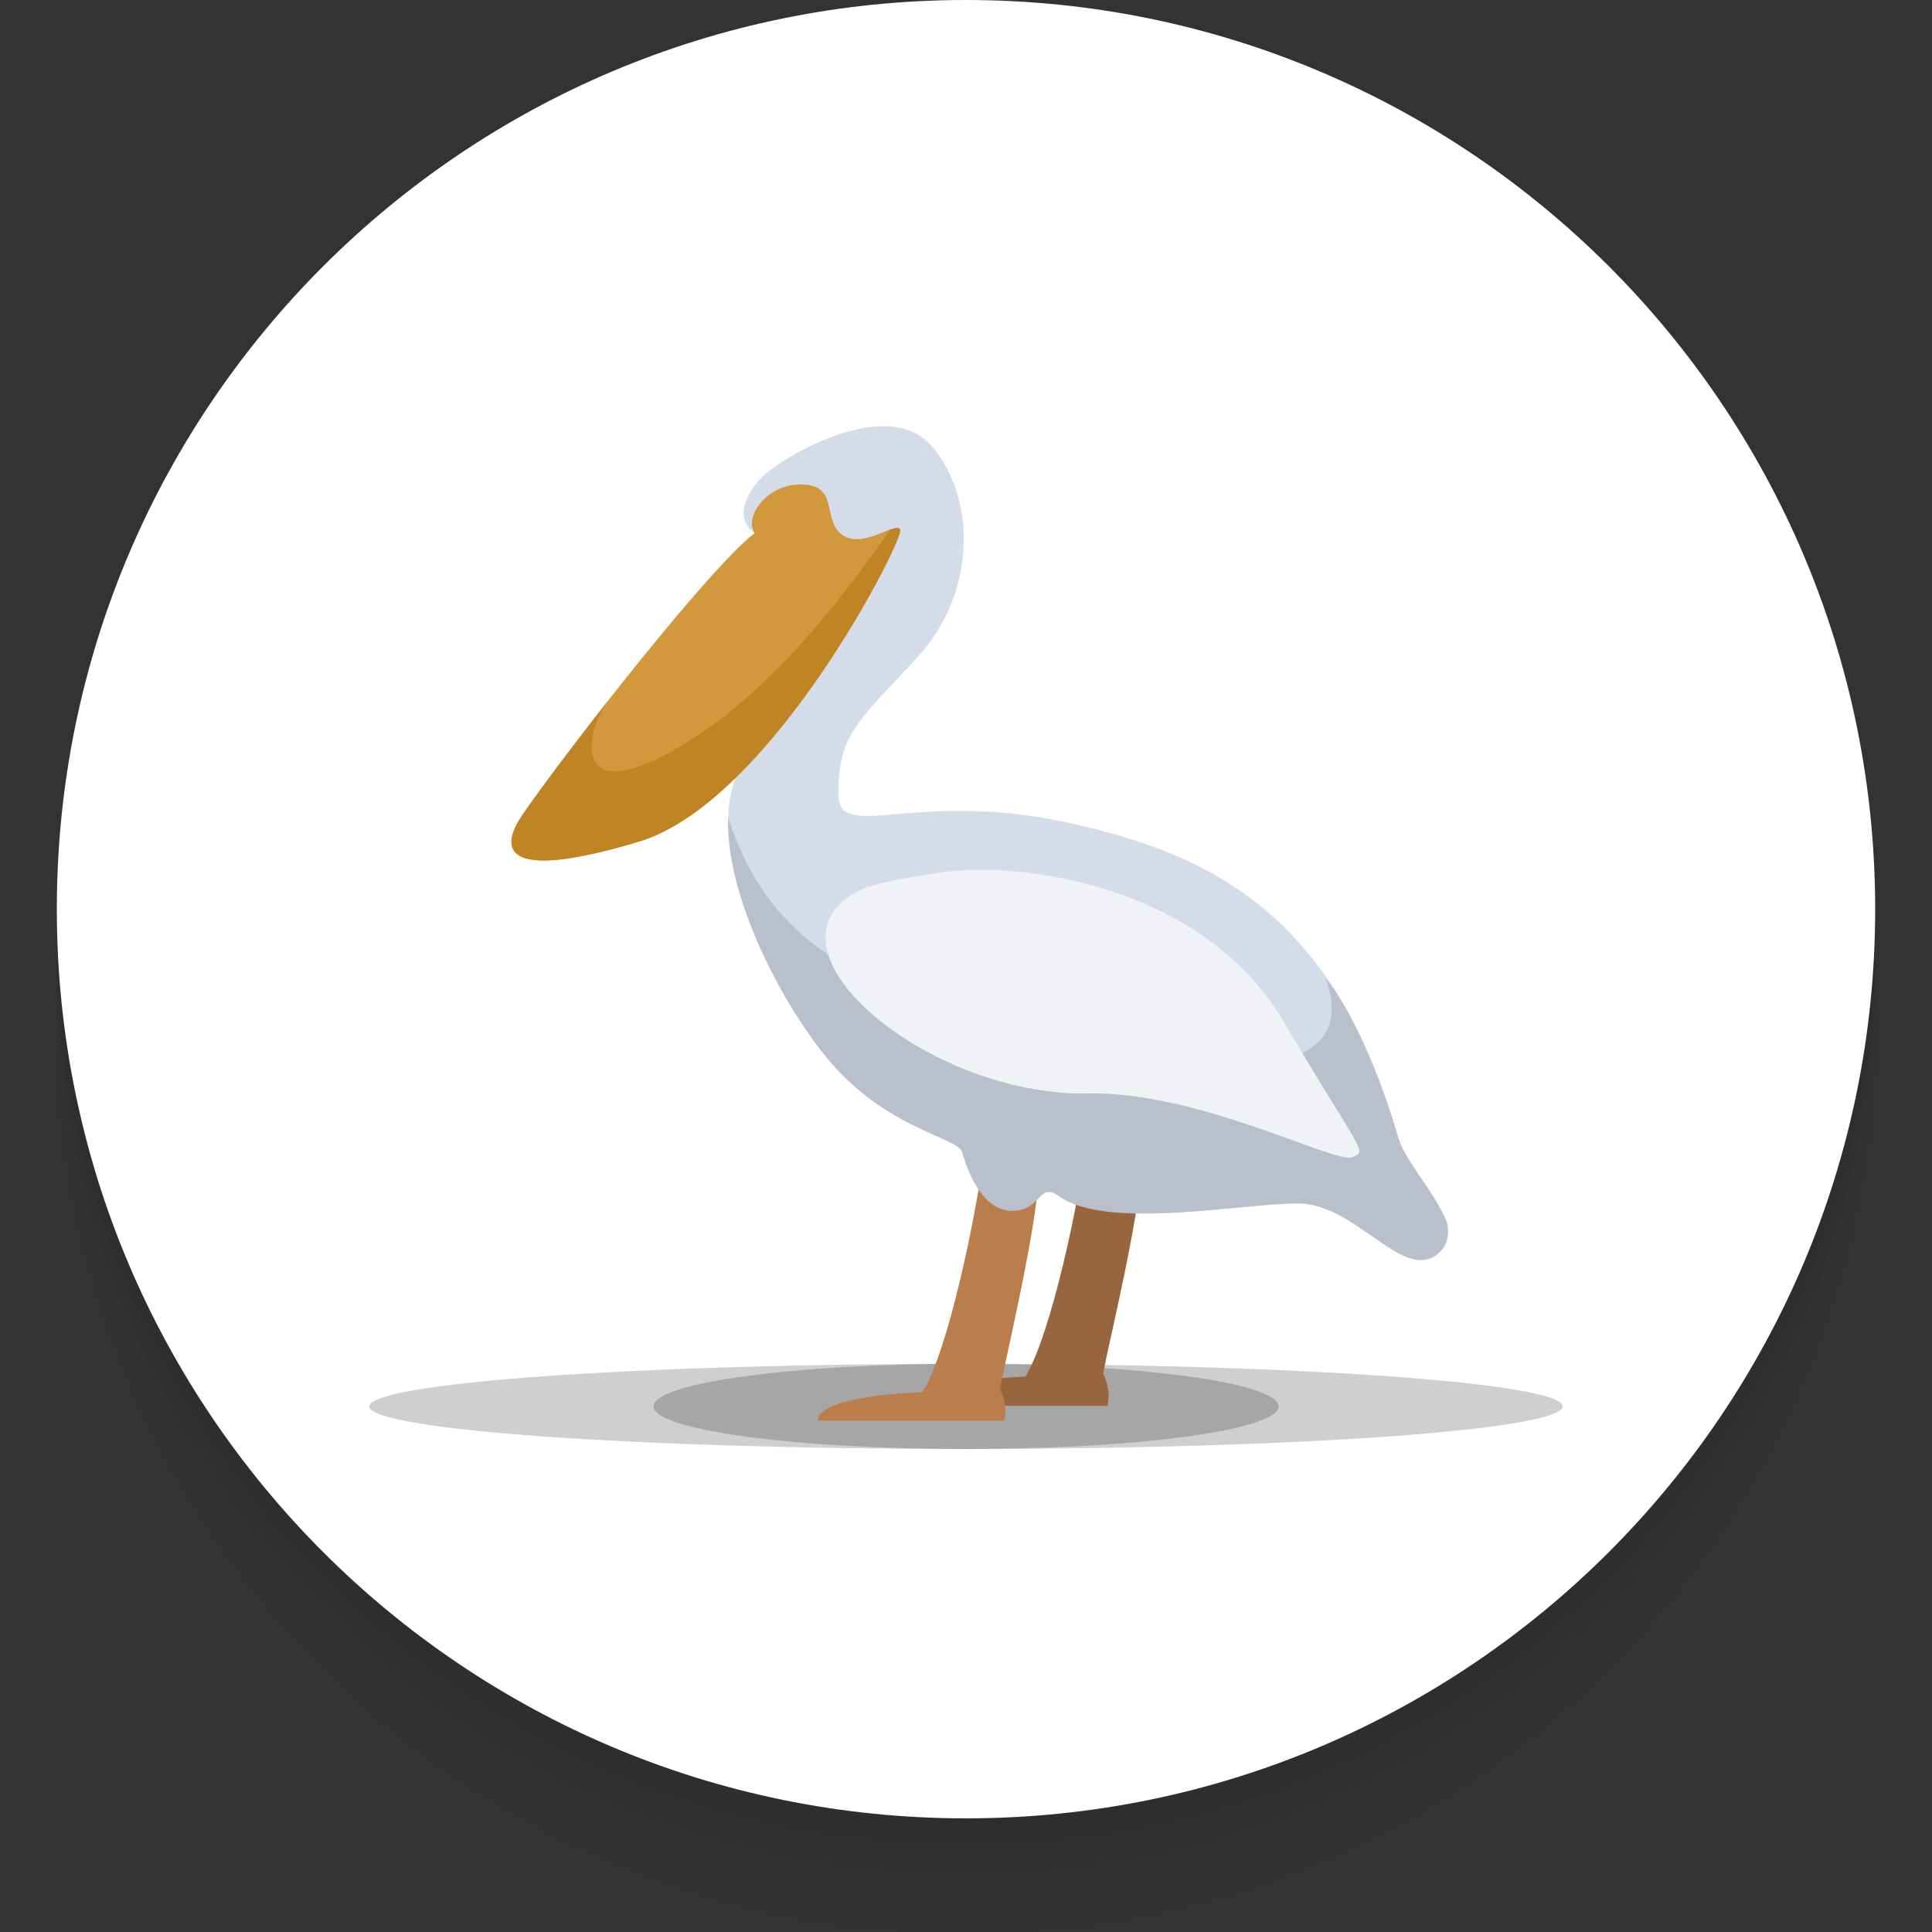 <svg width="68" height="68" viewBox="0 0 68 68" fill="none" xmlns="http://www.w3.org/2000/svg">
<rect x="0" y="0" width="68" height="68" fill="#333333" stroke="none"/>
<g clip-path="url(#clip0_2883_12580)">
<path opacity="0.4" d="M34 68C51.673 68 66 53.673 66 36C66 18.327 51.673 4 34 4C16.327 4 2 18.327 2 36C2 53.673 16.327 68 34 68Z" fill="black" fill-opacity="0.05"/>
<path d="M34 66C51.673 66 66 51.673 66 34C66 16.327 51.673 2 34 2C16.327 2 2 16.327 2 34C2 51.673 16.327 66 34 66Z" fill="black" fill-opacity="0.05"/>
<path d="M34 65C51.673 65 66 50.673 66 33C66 15.327 51.673 1 34 1C16.327 1 2 15.327 2 33C2 50.673 16.327 65 34 65Z" fill="black" fill-opacity="0.05"/>
<path d="M34 64C51.673 64 66 49.673 66 32C66 14.327 51.673 0 34 0C16.327 0 2 14.327 2 32C2 49.673 16.327 64 34 64Z" fill="white"/>
<path opacity="0.2" d="M34 51C40.075 51 45 50.328 45 49.5C45 48.672 40.075 48 34 48C27.925 48 23 48.672 23 49.5C23 50.328 27.925 51 34 51Z" fill="black"/>
<path opacity="0.19" d="M34 51C45.598 51 55 50.328 55 49.5C55 48.672 45.598 48 34 48C22.402 48 13 48.672 13 49.5C13 50.328 22.402 51 34 51Z" fill="#020202"/>
<path d="M40.184 40.514C40.305 42.147 38.926 47.648 38.83 48.351C39.144 49.004 38.975 49.482 38.975 49.482H32.414C32.414 48.552 36.091 48.452 36.091 48.452C37.011 46.919 37.978 42.297 38.269 40.012C38.559 37.726 40.184 40.514 40.184 40.514Z" fill="#97663E"/>
<path d="M36.553 40.993C36.675 42.579 35.292 48.218 35.195 48.902C35.511 49.536 35.341 50 35.341 50L28.783 50C28.783 49.097 32.47 48.999 32.47 48.999C33.392 47.511 34.362 42.726 34.653 40.505C34.944 38.283 36.553 40.993 36.553 40.993Z" fill="#BA7E4D"/>
<path d="M26.562 18.76C25.812 18.269 26.271 17.265 26.937 16.683C27.682 16.032 31.236 13.913 32.794 15.702C34.352 17.49 34.38 20.837 32.332 23.087C30.284 25.337 29.503 25.767 29.505 27.934C29.506 29.708 32.209 27.731 37.743 28.988C42.258 30.015 46.957 31.922 49.209 40.051C49.786 41.608 51.806 43.166 50.594 44.147C49.382 45.128 47.709 42.358 45.689 42.358C43.67 42.358 38.968 43.311 37.265 42.099C36.544 41.58 36.66 42.618 35.621 42.618C34.582 42.618 34.063 41.262 33.861 40.541C33.659 40.022 31.236 39.733 29.216 37.368C27.197 35.002 24.456 29.549 26.158 26.837C32.267 17.743 28.654 19.733 26.562 18.76Z" fill="#D5DCE9"/>
<path d="M26.562 18.759C26.177 18.235 26.956 17.007 28.254 17.05C29.552 17.093 28.921 18.336 29.657 18.833C30.392 19.331 31.499 18.359 31.683 18.63C31.867 18.9 27.161 28.214 22.488 29.621C17.814 31.028 17.663 29.917 18.233 28.929C18.803 27.941 24.644 20.274 26.562 18.759Z" fill="#D1993B"/>
<path opacity="0.13" d="M46.672 34.473C47.709 37.367 44.74 38.42 37.265 36.648C29.791 34.875 26.968 32.918 25.628 28.77C25.535 31.627 27.605 35.48 29.216 37.367C31.236 39.733 33.659 40.021 33.861 40.541C34.063 41.262 34.582 42.618 35.621 42.618C36.66 42.618 36.544 41.579 37.265 42.099C38.968 43.31 43.67 42.358 45.689 42.358C47.117 42.358 48.371 43.738 49.412 44.203C50.453 44.667 51.07 43.92 50.95 43.029C50.172 41.473 49.542 40.955 49.265 40.177C48.617 37.973 47.45 35.251 46.672 34.473Z" fill="black"/>
<path d="M22.488 29.622C27.161 28.215 31.867 18.9 31.683 18.63C31.632 18.555 31.504 18.579 31.337 18.639C29.432 21.381 27.107 24.228 24.506 25.918C20.123 28.767 20.495 25.938 21.388 24.681C19.827 26.671 18.491 28.483 18.233 28.929C17.663 29.918 17.814 31.029 22.488 29.622Z" fill="#BF8525"/>
<path d="M29.461 31.924C30.115 31.173 31.109 31.019 32.985 30.727C36.063 30.246 42.4 31.238 45.176 35.95C47.952 40.661 48.166 40.509 47.574 40.732C46.982 40.954 42.152 38.408 38.342 38.488C33.09 38.597 27.484 34.194 29.461 31.924Z" fill="#F0F2F5"/>
</g>
<defs>
<clipPath id="clip0_2883_12580">
<rect width="64" height="68" fill="white" transform="translate(2)"/>
</clipPath>
</defs>
</svg>
